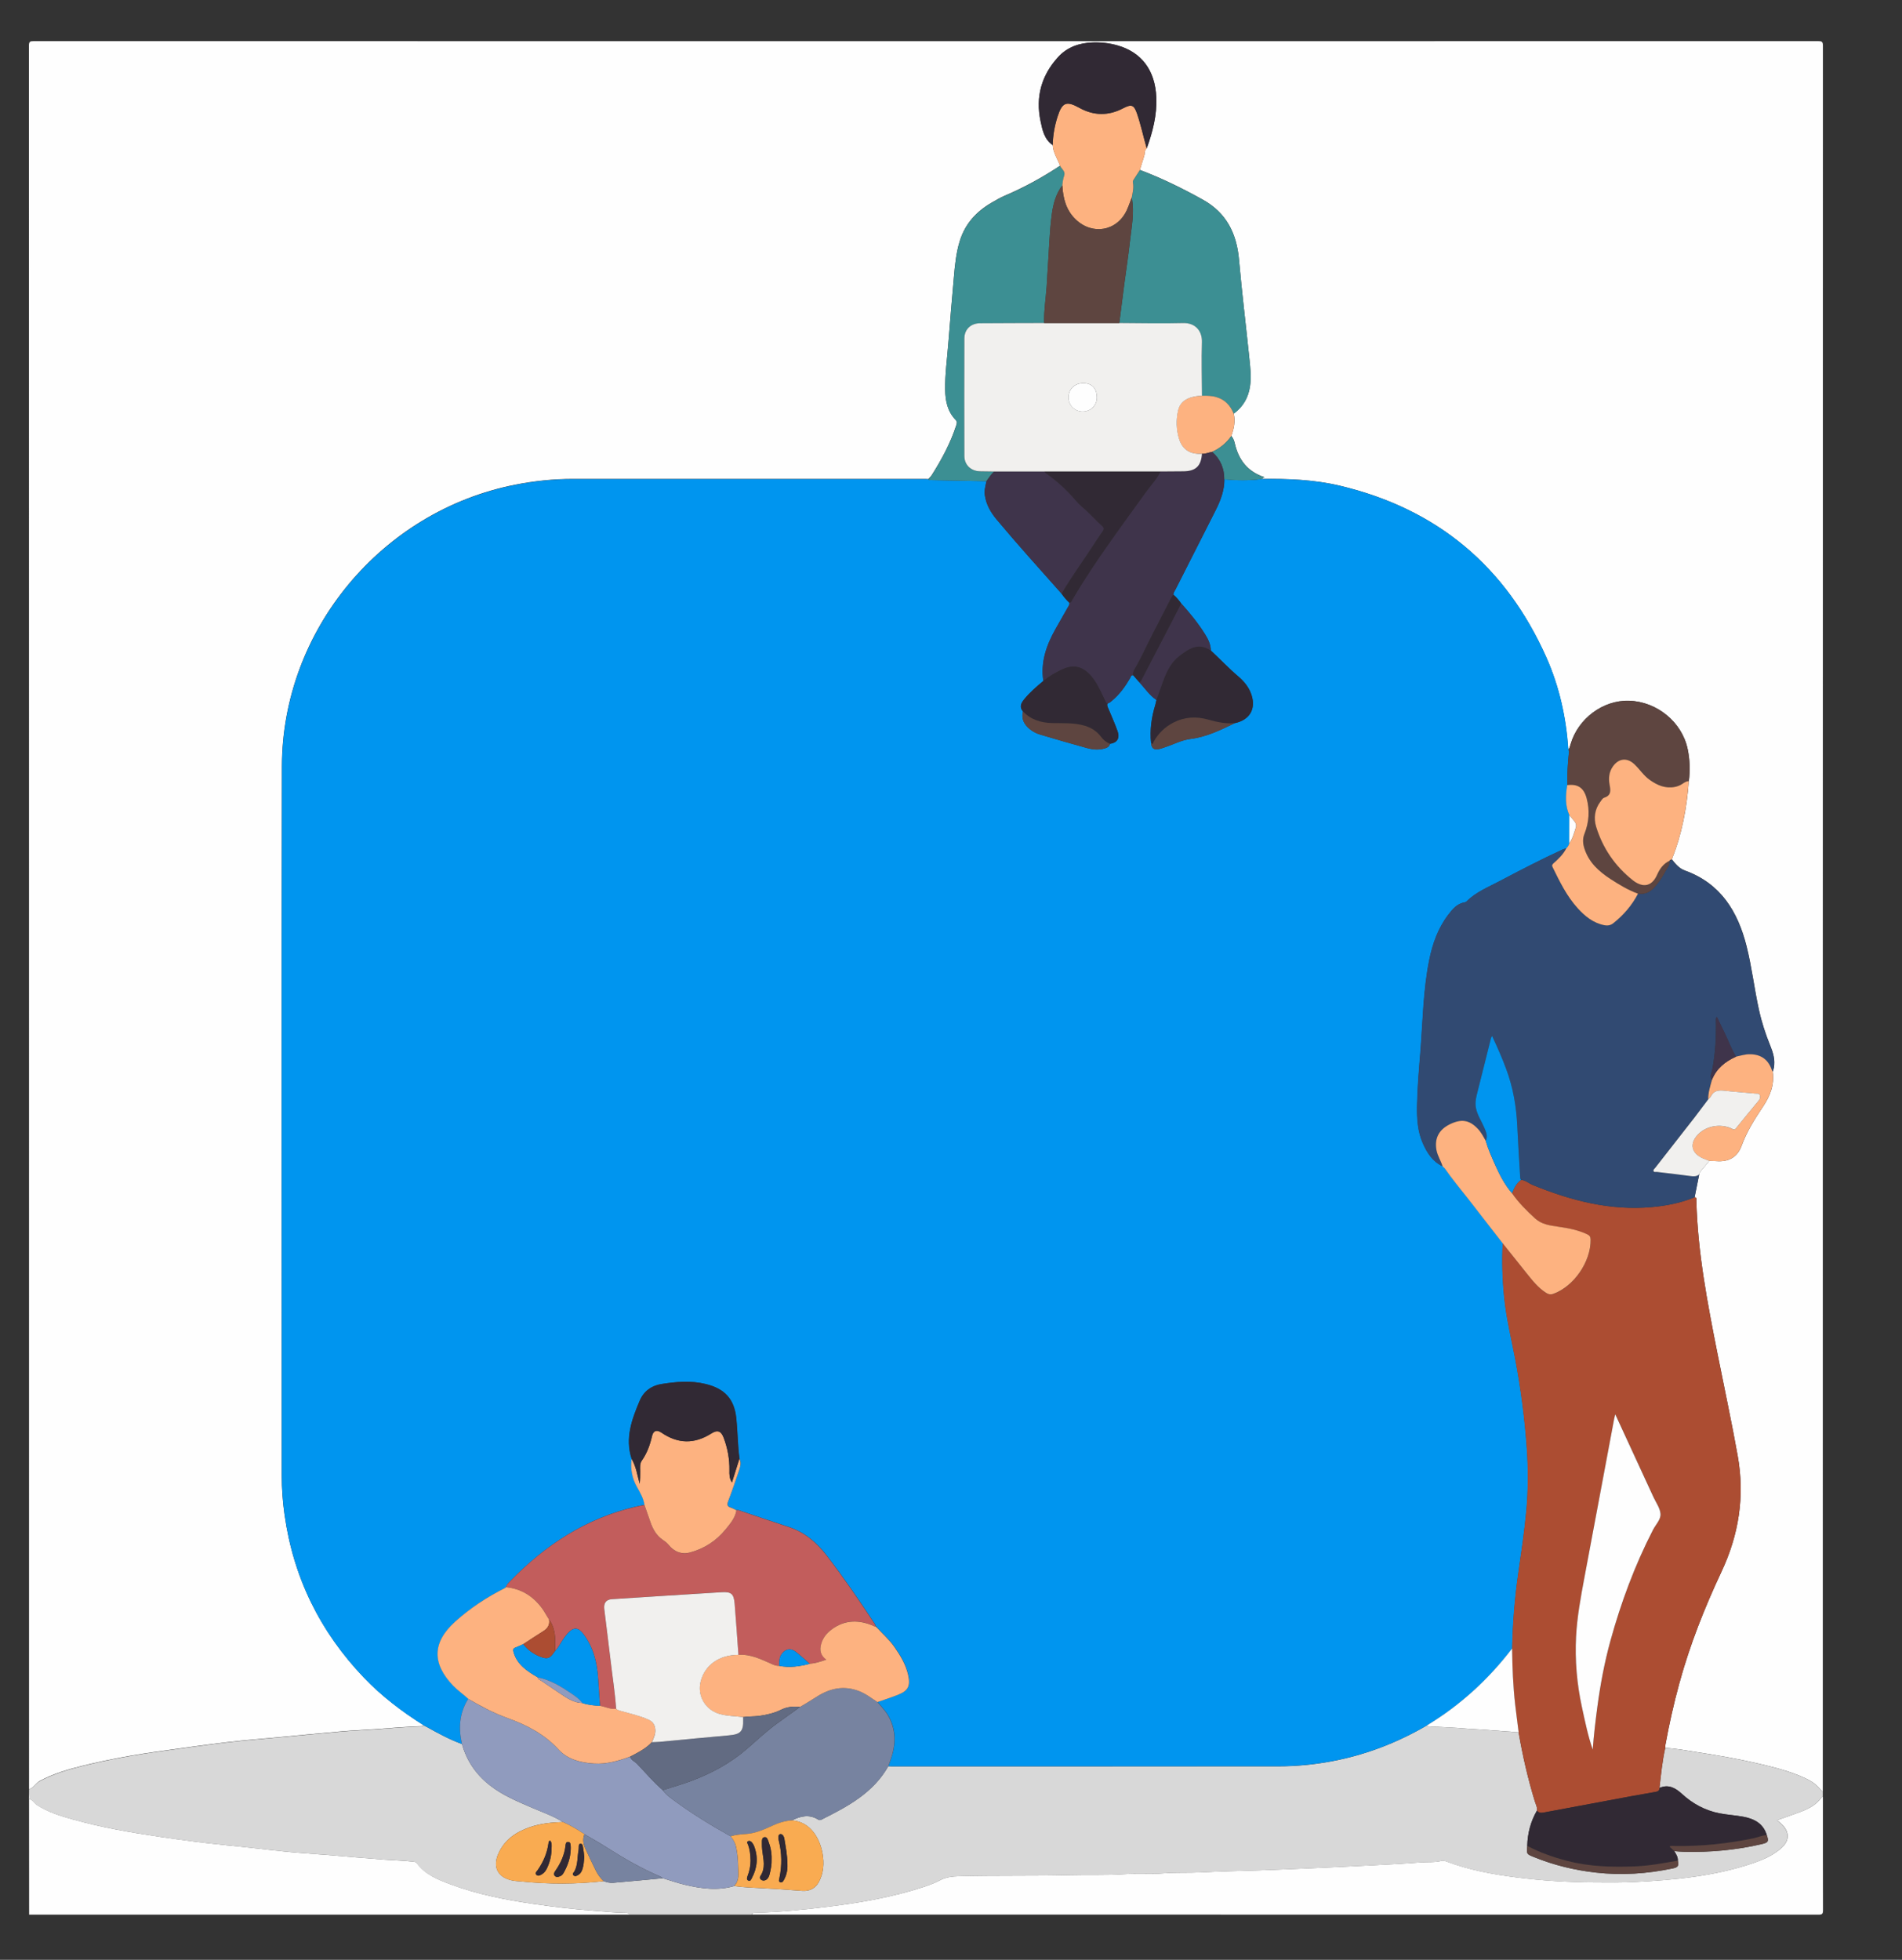 <?xml version="1.0" encoding="utf-8"?>
<!-- Generator: Adobe Illustrator 26.5.0, SVG Export Plug-In . SVG Version: 6.00 Build 0)  -->
<svg version="1.2" baseProfile="tiny" id="comment_x5F_box_xA0_Image_00000093161004687933964220000014489395267606541729_"
	 xmlns="http://www.w3.org/2000/svg" xmlns:xlink="http://www.w3.org/1999/xlink" x="0px" y="0px" viewBox="0 0 465.64 479.75"
	 overflow="visible" xml:space="preserve">
<rect x="0" y="0" width="465.64" height="479.75" fill="#333333" stroke="none"/>
<g>
	<path fill="#FEFEFE" d="M7.11,437.98c0-142.26,0-284.52-0.03-426.77c0-1.02,0.26-1.14,1.19-1.14c145.61,0.02,291.22,0.02,436.82,0
		c0.93,0,1.19,0.13,1.19,1.14c-0.03,142.42-0.03,284.84-0.03,427.25c-0.28,0.01-0.4-0.18-0.56-0.38c-1.01-1.28-2.31-2.13-3.79-2.81
		c-3.61-1.66-7.42-2.62-11.25-3.52c-5.06-1.18-10.18-2.07-15.32-2.86c-2.54-0.39-5.08-0.88-7.66-1c0.01-0.24-0.01-0.48,0.04-0.71
		c0.93-5.1,2.06-10.16,3.43-15.16c2.58-9.41,6.16-18.45,10.3-27.27c4.25-9.05,5.75-18.42,3.99-28.32
		c-1.5-8.41-3.31-16.75-4.97-25.12c-2.45-12.38-4.85-24.76-5.16-37.43c-0.01-0.32,0.15-0.77-0.43-0.8c0.38-1.87,0.76-3.75,1.14-5.62
		c0.03-0.42,0.28-0.71,0.55-1.02c0.66-0.74,1.27-1.52,1.9-2.28c0.72,0.03,1.43,0.06,2.15,0.1c2.81,0.12,4.81-1.17,5.75-3.76
		c1.28-3.48,3.2-6.56,5.25-9.6c1.73-2.57,2.83-5.34,2.39-8.53c0.1-0.34,0.23-0.68,0.29-1.03c0.34-1.89-0.18-3.64-0.88-5.35
		c-1.16-2.84-2.11-5.75-2.77-8.76c-1.15-5.18-1.74-10.46-3.04-15.61c-2.15-8.54-6.35-15.37-15.09-18.53
		c-1.42-0.51-2.32-1.62-3.22-2.75c2.48-6.15,3.67-12.58,4.16-19.16c0.33-2.63,0.25-5.25-0.3-7.85c-1.39-6.57-7.47-11.58-14.32-11.8
		c-6.39-0.21-12.55,4.39-14.35,10.7c-0.13,0.45-0.21,0.91-0.54,1.27c-0.53-7.83-2.2-15.43-5.39-22.6
		c-9.92-22.27-26.73-36.34-50.5-42c-6.34-1.51-12.8-1.75-19.29-1.66c0.22-0.12,0.44-0.24,0.79-0.43c-4.17-1.38-6.38-4.32-7.28-8.39
		c-0.14-0.61-0.41-1.21-0.82-1.71c0.62-1.78,1.04-3.57,0.58-5.46c2.28-1.66,3.57-3.89,3.99-6.69c0.35-2.33,0.07-4.63-0.17-6.92
		c-0.82-8.02-1.81-16.02-2.52-24.05c-0.56-6.41-3.06-11.49-8.83-14.7c-4.99-2.78-10.1-5.29-15.45-7.3c0.35-1.15,0.7-2.31,1.07-3.46
		c0.2-0.61,0.01-1.35,0.62-1.82c1.45-4.03,2.53-8.16,2.35-12.47c-0.28-6.64-3.61-11.05-9.47-12.73c-2.01-0.58-4.07-0.81-6.15-0.73
		c-3.27,0.13-6.19,1.11-8.45,3.6c-4.07,4.48-5.51,9.71-4.28,15.61c0.46,2.19,0.91,4.49,2.98,5.91c0.09,1.87,1.19,3.38,1.79,5.06
		c-4.26,2.83-8.72,5.28-13.43,7.29c-1.13,0.48-2.21,1.11-3.28,1.73c-3.77,2.17-6.54,5.19-7.84,9.42c-0.9,2.92-1.19,5.93-1.45,8.95
		c-0.46,5.33-0.94,10.65-1.34,15.98c-0.29,3.82-0.84,7.62-0.78,11.46c0.04,2.73,0.56,5.33,2.56,7.38c0.46,0.48,0.28,0.93,0.12,1.43
		c-1.41,4.31-3.54,8.27-5.96,12.09c-0.23,0.36-0.57,0.66-0.87,0.98c-0.24-0.01-0.48-0.03-0.72-0.03c-28.81,0-57.63,0-86.44,0
		c-4.69,0-9.32,0.5-13.92,1.4c-32.73,6.44-57.08,35.6-57.15,68.95c-0.12,57.87-0.04,115.74-0.04,173.61c0,3.2,0.23,6.38,0.68,9.55
		c2.16,15.4,8.7,28.67,19.43,39.9c4.36,4.56,9.34,8.34,14.67,11.69c-0.14,0.07-0.27,0.21-0.41,0.21c-3.86,0.13-7.7,0.46-11.54,0.74
		c-2.66,0.2-5.32,0.29-7.97,0.52c-5.02,0.43-10.04,0.93-15.06,1.4c-4.35,0.41-8.7,0.74-13.04,1.25c-5.28,0.62-10.54,1.39-15.8,2.11
		c-6.65,0.9-13.25,2.08-19.77,3.69c-3.59,0.89-7.13,1.93-10.43,3.7C8.74,436.55,8.24,437.67,7.11,437.98z"/>
	<path fill="#D8D8D8" d="M7.11,437.98c1.13-0.31,1.64-1.43,2.64-1.97c3.3-1.77,6.84-2.81,10.43-3.7c6.52-1.61,13.12-2.79,19.77-3.69
		c5.27-0.72,10.52-1.49,15.8-2.11c4.34-0.51,8.69-0.84,13.04-1.25c5.02-0.47,10.03-0.97,15.06-1.4c2.65-0.23,5.32-0.32,7.97-0.52
		c3.85-0.29,7.69-0.61,11.54-0.74c0.14,0,0.27-0.14,0.41-0.21c0.25,0.12,0.5,0.24,0.74,0.37c2.78,1.56,5.58,3.08,8.59,4.17
		c1.15,4.09,3.4,7.4,6.74,10.04c3.14,2.49,6.79,3.99,10.41,5.55c2.56,1.1,5.2,2.02,7.58,3.5c-2.8,0.09-5.58,0.36-8.23,1.3
		c-3.31,1.17-6.07,3.04-7.56,6.37c-1.52,3.38-0.15,5.95,3.45,6.65c0.71,0.14,1.42,0.16,2.14,0.23c6.73,0.69,13.46,0.69,20.19-0.08
		c0.75,0.31,1.55,0.46,2.33,0.4c4.04-0.34,8.08-0.73,12.12-1.11c1.79,0.54,3.56,1.16,5.37,1.59c4.01,0.95,8.04,1.52,12.11,0.32
		c2.41,0.33,4.83,0.43,7.26,0.55c3.14,0.15,6.27,0.39,9.41,0.63c1.8,0.13,3.28-0.64,4.11-2.28c1.11-2.18,1.26-4.5,0.84-6.86
		c-0.67-3.78-3-7.8-7.5-8.11c2.12-1.07,4.27-1.56,6.45-0.19c0.35,0.22,0.6,0.09,0.88-0.05c6.35-3.18,12.58-6.49,16.26-13.01
		c0.28,0.01,0.56,0.03,0.84,0.03c31.56,0,63.11,0.01,94.67-0.01c4.39,0,8.76-0.42,13.09-1.24c8.28-1.56,16.01-4.54,23.27-8.78
		c0.16,0.22,0.39,0.24,0.63,0.26c3.01,0.16,6.02,0.25,9.02,0.53c1.35,0.12,2.69,0.15,4.04,0.25c2.92,0.22,5.84,0.44,8.76,0.66
		c0.98,5.7,2.26,11.32,3.96,16.85c0.23,0.75,0.65,1.47,0.53,2.3c-1.55,2.68-2.3,5.57-2.37,8.65c-0.19,1.99-0.19,1.99,1.6,2.72
		c4.89,1.99,9.95,3.22,15.2,3.81c6.33,0.71,12.56,0.29,18.77-1.01c1.34-0.28,1.54-0.57,1.3-1.91c0.05-0.9-0.45-1.6-0.87-2.33
		c0.79,0.06,1.59,0.14,2.38,0.16c6.42,0.15,12.77-0.42,19.03-1.89c1.58-0.37,1.75-0.64,1.23-2.18c-0.85-2.87-3.09-4.01-5.76-4.51
		c-1.92-0.36-3.88-0.46-5.79-0.83c-3.52-0.68-6.58-2.33-9.22-4.76c-1.58-1.45-3.29-2.43-5.51-1.46c0.38-3.27,0.69-6.55,1.41-9.78
		c2.58,0.12,5.12,0.61,7.66,1c5.13,0.79,10.26,1.67,15.32,2.86c3.83,0.9,7.65,1.87,11.25,3.52c1.48,0.68,2.78,1.53,3.79,2.81
		c0.15,0.2,0.28,0.39,0.56,0.38c0,0.48,0,0.96,0,1.44c-0.11,0.03-0.28,0.02-0.33,0.1c-1.34,1.89-3.31,2.83-5.38,3.61
		c-1.79,0.68-3.61,1.29-5.53,1.97c0.32,0.26,0.5,0.41,0.68,0.55c2.28,1.88,2.66,4.18,0.47,6.18c-2.1,1.92-4.62,2.98-7.23,3.85
		c-9.28,3.13-18.94,4.04-28.64,4.54c-3.28,0.17-6.6,0.14-9.9,0.11c-6.38-0.05-12.72-0.41-19.05-1.22
		c-5.93-0.76-11.78-1.83-17.4-3.96c-0.35-0.13-0.71-0.2-1.05-0.11c-1.68,0.44-3.41,0.25-5.11,0.38c-4.16,0.32-8.34,0.53-12.51,0.75
		c-5.05,0.26-10.1,0.5-15.15,0.72c-3.94,0.17-7.88,0.35-11.82,0.48c-4.82,0.16-9.64,0.25-14.46,0.5c-2.91,0.15-5.81-0.02-8.73,0.21
		c-3.37,0.27-6.77,0.02-10.17,0.24c-4.46,0.29-8.93,0.1-13.4,0.22c-8.94,0.23-17.89,0.03-26.83,0.27c-1.71,0.05-3.28,0.24-4.81,1.08
		c-1.21,0.67-2.55,1.13-3.88,1.56c-7.51,2.47-15.26,3.81-23.07,4.79c-5.99,0.75-12.01,1.36-18.06,1.49
		c-0.35,0.01-0.76-0.06-0.81,0.47c-10.07,0-20.15,0-30.22,0c-0.05-0.53-0.46-0.47-0.81-0.47c-2.43-0.01-4.84-0.29-7.26-0.46
		c-5.07-0.35-10.11-0.96-15.15-1.69c-6.9-1-13.72-2.34-20.28-4.76c-3.14-1.16-6.29-2.38-8.4-5.24c-0.22-0.3-0.51-0.32-0.84-0.36
		c-2.33-0.29-4.68-0.33-7.02-0.49c-4.75-0.34-9.5-0.77-14.25-1.16c-3.17-0.26-6.34-0.44-9.51-0.76c-5.05-0.5-10.1-1.13-15.15-1.63
		c-5.3-0.52-10.57-1.22-15.83-2c-7.27-1.07-14.52-2.31-21.6-4.3c-3.03-0.85-6.04-1.79-8.74-3.51c-0.7-0.45-1.05-1.33-1.96-1.49
		C7.11,439.58,7.11,438.78,7.11,437.98z"/>
	<path fill="#FEFEFE" d="M184.11,468.68c0.05-0.53,0.46-0.46,0.81-0.47c6.05-0.13,12.06-0.74,18.06-1.49
		c7.81-0.98,15.57-2.32,23.07-4.79c1.32-0.44,2.66-0.9,3.88-1.56c1.53-0.84,3.1-1.04,4.81-1.08c8.94-0.24,17.89-0.04,26.83-0.27
		c4.47-0.12,8.95,0.07,13.4-0.22c3.39-0.22,6.79,0.03,10.17-0.24c2.91-0.23,5.82-0.06,8.73-0.21c4.82-0.25,9.64-0.35,14.46-0.5
		c3.94-0.13,7.88-0.31,11.82-0.48c5.05-0.22,10.1-0.45,15.15-0.72c4.17-0.22,8.35-0.42,12.51-0.75c1.7-0.13,3.43,0.06,5.11-0.38
		c0.34-0.09,0.7-0.02,1.05,0.11c5.61,2.13,11.46,3.2,17.4,3.96c6.33,0.81,12.67,1.17,19.05,1.22c3.3,0.03,6.61,0.06,9.9-0.11
		c9.69-0.5,19.35-1.41,28.64-4.54c2.6-0.88,5.13-1.93,7.23-3.85c2.19-2,1.81-4.31-0.47-6.18c-0.18-0.15-0.37-0.3-0.68-0.55
		c1.92-0.68,3.74-1.3,5.53-1.97c2.07-0.78,4.05-1.72,5.38-3.61c0.05-0.07,0.22-0.07,0.33-0.1c0,9.23-0.01,18.47,0.02,27.7
		c0,0.9-0.2,1.1-1.1,1.1C358.15,468.68,271.13,468.68,184.11,468.68z"/>
	<path fill="#FEFEFE" d="M7.11,440.38c0.91,0.16,1.26,1.04,1.96,1.49c2.7,1.73,5.71,2.66,8.74,3.51c7.09,1.99,14.33,3.23,21.6,4.3
		c5.26,0.77,10.53,1.48,15.83,2c5.06,0.49,10.1,1.12,15.15,1.63c3.16,0.31,6.34,0.5,9.51,0.76c4.75,0.38,9.5,0.82,14.25,1.16
		c2.34,0.17,4.69,0.21,7.02,0.49c0.33,0.04,0.62,0.07,0.84,0.36c2.1,2.85,5.26,4.08,8.4,5.24c6.56,2.42,13.38,3.76,20.28,4.76
		c5.03,0.73,10.07,1.34,15.15,1.69c2.42,0.17,4.83,0.45,7.26,0.46c0.35,0,0.76-0.06,0.81,0.47c-48.93,0-97.85,0-146.78,0
		C7.11,459.24,7.11,449.81,7.11,440.38z"/>
	<path fill="#0095EF" d="M113.1,426.93c-3.01-1.09-5.81-2.62-8.59-4.17c-0.24-0.13-0.49-0.25-0.74-0.37
		c-5.33-3.35-10.31-7.13-14.67-11.69c-10.73-11.22-17.27-24.49-19.43-39.9c-0.44-3.17-0.68-6.35-0.68-9.55
		c0-57.87-0.09-115.74,0.04-173.61c0.07-33.35,24.42-62.51,57.15-68.95c4.6-0.9,9.23-1.4,13.92-1.4c28.81,0,57.63,0,86.44,0
		c0.24,0,0.48,0.02,0.72,0.03c0.21,0.24,0.5,0.2,0.78,0.21c4.49,0.09,8.98,0.17,13.47,0.26c-0.23,1.13-0.57,2.22-0.41,3.41
		c0.32,2.3,1.44,4.23,2.88,5.96c5.17,6.19,10.58,12.16,15.93,18.19c0.56,0.78,1.17,1.53,1.89,2.18c0.13,0.44-0.14,0.76-0.34,1.1
		c-1.03,1.8-2.06,3.59-3.07,5.4c-2.21,3.93-3.65,8.05-2.95,12.66c-1.67,1.39-3.33,2.8-4.7,4.51c-0.75,0.93-1.21,1.87-0.3,2.95
		c-0.45,1.81,0.28,3.19,1.64,4.31c0.78,0.65,1.68,1.09,2.64,1.38c3.78,1.12,7.57,2.23,11.37,3.27c1.38,0.38,2.83,0.54,4.26,0.13
		c0.63-0.18,1.22-0.41,1.38-1.16c1.7-0.2,2.49-1.33,1.9-3.02c-0.65-1.87-1.48-3.67-2.23-5.5c-0.18-0.43-0.46-0.85-0.25-1.35
		c0.45-0.1,0.77-0.41,1.1-0.69c1.84-1.52,3.2-3.42,4.4-5.47c0.18-0.32,0.22-0.81,0.77-0.78c0.49,0.56,0.97,1.11,1.46,1.67
		c1.39,1.49,2.52,3.24,4.25,4.4c-0.1,0.42-0.16,0.85-0.29,1.26c-0.93,3.02-1.35,6.09-1.02,9.24c0.07,1.25,0.64,1.77,1.8,1.55
		c0.54-0.1,1.07-0.3,1.6-0.48c2.08-0.68,4.07-1.76,6.24-2.03c3.93-0.48,7.37-2.2,10.85-3.87c3.63-0.78,5.21-3.43,4.08-6.93
		c-0.6-1.84-1.8-3.29-3.25-4.52c-2.34-1.99-4.45-4.24-6.7-6.33c-0.03-1.49-0.66-2.78-1.42-3.99c-1.69-2.7-3.69-5.16-5.83-7.52
		c-0.56-0.78-1.16-1.53-1.91-2.15c-0.01-0.51,0.31-0.9,0.53-1.31c3.27-6.47,6.57-12.93,9.84-19.41c1.19-2.36,2.11-4.82,2.11-7.52
		c3.01,0.28,6.03,0.33,9.04-0.06c6.48-0.09,12.95,0.15,19.29,1.66c23.76,5.66,40.58,19.73,50.5,42c3.19,7.17,4.86,14.76,5.39,22.6
		c0.05,0.15,0.17,0.3,0.15,0.43c-0.29,2.73-0.46,5.48-0.42,8.23c-0.39,2.49-0.54,4.96,0.51,7.35c0,2.31-0.01,4.61-0.01,6.92
		c-0.14,0.45-0.38,0.84-0.71,1.18c-0.34,0.12-0.69,0.2-1.01,0.35c-5.22,2.4-10.33,5.05-15.4,7.73c-2.77,1.47-5.75,2.64-8.02,4.93
		c-0.11,0.11-0.27,0.19-0.42,0.22c-1.87,0.29-2.97,1.61-4.02,2.98c-2.56,3.34-3.92,7.2-4.73,11.26c-1.47,7.37-1.56,14.89-2.14,22.35
		c-0.35,4.41-0.75,8.82-0.82,13.25c-0.05,3.13,0.13,6.23,1.41,9.13c1.04,2.37,2.4,4.52,4.88,5.67c0.17,0.16,0.37,0.3,0.5,0.49
		c1.84,2.66,3.93,5.12,5.9,7.67c2.76,3.55,5.52,7.1,8.28,10.66c-0.22,4.4-0.09,8.78,0.35,13.16c0.51,5.14,1.75,10.14,2.71,15.19
		c1.37,7.18,2.31,14.42,2.83,21.71c0.37,5.14,0.36,10.29-0.11,15.44c-0.48,5.17-1.26,10.3-1.99,15.43
		c-0.87,6.06-1.35,12.14-1.47,18.26c-5.78,7.57-12.69,13.89-20.85,18.82c-7.26,4.24-15,7.22-23.27,8.78
		c-4.33,0.82-8.7,1.23-13.09,1.24c-31.56,0.03-63.11,0.01-94.67,0.01c-0.28,0-0.56-0.02-0.84-0.03c0.19-0.52,0.37-1.04,0.55-1.56
		c1.29-3.67,1.43-7.29-0.57-10.79c-0.71-1.25-1.73-2.26-2.63-3.36c1.65-0.58,3.32-1.11,4.95-1.75c2.61-1.02,3.18-2.16,2.56-4.91
		c-0.57-2.54-1.89-4.71-3.35-6.81c-1.23-1.78-2.87-3.2-4.32-4.78c-0.07-0.14-0.11-0.3-0.32-0.27l0.03-0.01
		c-0.09-0.22-0.14-0.45-0.27-0.64c-3.72-5.67-7.56-11.26-11.7-16.65c-2.5-3.25-5.45-5.78-9.41-7.06c-3.94-1.27-7.86-2.63-11.79-3.95
		c-0.3-0.1-0.59-0.26-0.92-0.12c-0.46-0.23-0.91-0.51-1.4-0.67c-0.86-0.29-0.95-0.71-0.63-1.56c0.97-2.52,1.83-5.08,2.7-7.64
		c0.3-0.9,0.51-1.84,0.06-2.78c-0.45-3.28-0.44-6.6-0.78-9.89c-0.5-4.7-2.85-7.21-7.44-8.34c-3.62-0.89-7.2-0.58-10.8-0.02
		c-2.55,0.39-4.42,1.8-5.39,4.08c-1.93,4.53-3.64,9.16-1.99,14.22c-0.29,2.45,0.09,4.75,1.33,6.91c0.79,1.38,1.59,2.76,1.82,4.38
		c-0.7,0.14-1.41,0.26-2.1,0.42c-12.19,2.84-22.18,9.39-30.79,18.25c-0.41,0.42-0.87,0.83-1.01,1.45h0.03
		c-0.16-0.01-0.22,0.09-0.25,0.22c-4.45,2.23-8.57,4.95-12.26,8.28c-5.55,5.02-5.65,10.21-0.46,15.63c1.14,1.19,2.49,2.11,3.69,3.21
		C112.46,419.33,112.2,423.05,113.1,426.93z"/>
	<path fill="#AC4D32" d="M370.19,403.54c0.12-6.11,0.6-12.2,1.47-18.26c0.74-5.13,1.52-10.26,1.99-15.43
		c0.47-5.15,0.48-10.3,0.11-15.44c-0.53-7.29-1.46-14.54-2.83-21.71c-0.97-5.05-2.2-10.05-2.71-15.19
		c-0.44-4.38-0.57-8.76-0.35-13.16c1.99,2.49,3.97,4.98,5.97,7.47c1.4,1.74,2.78,3.5,4.72,4.71c0.56,0.35,1.06,0.45,1.69,0.23
		c5.08-1.81,9.27-7.92,9.17-13.32c-0.01-0.67-0.26-1-0.83-1.27c-2.23-1.05-4.61-1.5-7.02-1.85c-2.06-0.29-4.14-0.55-5.76-2.05
		c-2.05-1.9-4.05-3.85-5.64-6.17c0.49-1.26,1.06-2.46,2.21-3.28c1.12,0.11,1.95,0.89,2.94,1.3c9.29,3.78,18.83,6.28,28.99,5.38
		c3.62-0.32,7.17-1.02,10.56-2.4c0.58,0.03,0.42,0.48,0.43,0.8c0.31,12.67,2.71,25.05,5.16,37.43c1.66,8.37,3.47,16.71,4.97,25.12
		c1.76,9.9,0.26,19.27-3.99,28.32c-4.14,8.81-7.72,17.85-10.3,27.27c-1.37,5-2.51,10.06-3.43,15.16c-0.04,0.23-0.02,0.48-0.04,0.71
		c-0.72,3.22-1.03,6.51-1.41,9.78c0.04,0.85-0.62,0.91-1.2,1.01c-1.95,0.36-3.91,0.68-5.86,1.04c-7.11,1.32-14.22,2.65-21.33,3.98
		c-0.63,0.12-1.19,0.08-1.6-0.49c0.12-0.84-0.3-1.55-0.53-2.3c-1.7-5.53-2.97-11.16-3.96-16.85c-0.29-2.26-0.59-4.51-0.85-6.77
		C370.41,412.72,370.25,408.13,370.19,403.54z M389.93,428.3c0.24-3.58,0.68-7.1,1.16-10.63c0.74-5.39,1.73-10.75,3.17-15.99
		c2.59-9.4,5.97-18.52,10.44-27.21c0.66-1.29,1.94-2.51,1.83-3.9c-0.11-1.41-1.11-2.75-1.73-4.11c-3.1-6.73-6.21-13.46-9.35-20.27
		c-0.1,0.4-0.2,0.74-0.26,1.09c-2.44,13.02-4.89,26.03-7.32,39.05c-0.88,4.72-1.76,9.46-2.01,14.25c-0.3,5.8,0.19,11.56,1.42,17.25
		C388.03,421.36,388.76,424.89,389.93,428.3z"/>
	<path fill="#314A72" d="M414.87,293.09c-3.39,1.38-6.94,2.08-10.56,2.4c-10.16,0.9-19.69-1.61-28.99-5.38
		c-0.99-0.4-1.82-1.18-2.94-1.3c-0.25-0.26-0.21-0.59-0.23-0.9c-0.24-4.09-0.51-8.19-0.7-12.29c-0.22-4.77-1.02-9.41-2.69-13.89
		c-1.02-2.73-2.19-5.39-3.48-8.16c-0.14,0.31-0.23,0.44-0.27,0.59c-1.16,4.59-2.31,9.18-3.46,13.78c-0.27,1.08-0.44,2.17-0.21,3.3
		c0.35,1.71,1.33,3.15,2,4.72c0.45,1.05,0.97,2.12,0.4,3.3c-0.58-1.04-1.12-2.09-1.96-2.97c-2.08-2.18-4.09-2.48-7.02-0.98
		c-2.57,1.32-3.59,3.46-3.08,6.22c0.26,1.43,1.09,2.63,1.5,3.99c-2.48-1.15-3.84-3.3-4.88-5.67c-1.28-2.9-1.46-6-1.41-9.13
		c0.08-4.43,0.47-8.84,0.82-13.25c0.59-7.46,0.67-14.98,2.14-22.35c0.81-4.07,2.17-7.92,4.73-11.26c1.05-1.37,2.15-2.7,4.02-2.98
		c0.15-0.02,0.31-0.11,0.42-0.22c2.28-2.29,5.25-3.47,8.02-4.93c5.08-2.69,10.18-5.33,15.4-7.73c0.32-0.15,0.68-0.23,1.01-0.35
		c-0.75,1.45-1.88,2.57-3.08,3.62c-0.34,0.3-0.53,0.51-0.3,0.99c1.74,3.55,3.46,7.11,6.15,10.07c1.8,1.97,3.8,3.62,6.54,4.16
		c0.87,0.17,1.56,0.01,2.22-0.52c2.49-1.99,4.54-4.36,6.01-7.2c1.79,0.27,3.14-0.47,4.26-1.81c0.97-1.16,1.8-2.41,2.5-3.74
		c0.41-0.78,1.13-1.46,0.91-2.48l0.07,0.04c0.25,0.04,0.3-0.12,0.32-0.31c0.06-0.05,0.12-0.08,0.2-0.09
		c0.89,1.13,1.79,2.24,3.22,2.75c8.74,3.16,12.94,9.99,15.09,18.53c1.3,5.15,1.89,10.43,3.04,15.61c0.67,3.01,1.61,5.91,2.77,8.76
		c0.7,1.71,1.23,3.47,0.88,5.35c-0.06,0.35-0.19,0.68-0.29,1.03c-0.08-0.18-0.17-0.35-0.24-0.53c-0.91-2.53-2.65-3.75-5.32-3.78
		c-1.18-0.02-2.27,0.37-3.4,0.58c-1.14-1.82-1.83-3.86-2.78-5.78c-0.66-1.32-1.28-2.65-1.92-3.98c-0.22,0.31-0.22,0.55-0.22,0.78
		c0.09,4.1-0.13,8.18-0.91,12.22c-0.15,0.76-0.67,1.59-0.08,2.41c-0.43,1.59-0.95,3.16-0.93,4.83c-1.11,1.46-2.2,2.93-3.32,4.37
		c-3.21,4.11-6.42,8.22-9.63,12.33c-0.19,0.24-0.54,0.47-0.45,0.79c0.11,0.39,0.55,0.21,0.83,0.24c2.72,0.34,5.46,0.62,8.17,1
		c0.82,0.12,1.55,0.15,2.21-0.41C415.62,289.35,415.24,291.22,414.87,293.09z"/>
	<path fill="#3C8F93" d="M279.06,41.63c5.35,2.01,10.46,4.52,15.45,7.3c5.77,3.21,8.27,8.29,8.83,14.7
		c0.7,8.03,1.69,16.03,2.52,24.05c0.24,2.3,0.51,4.59,0.17,6.92c-0.42,2.8-1.71,5.02-3.99,6.69c-0.79-2-2.13-3.43-4.23-4.07
		c-1.16-0.35-2.36-0.35-3.56-0.33c-0.02-4.39-0.14-8.79-0.01-13.18c0.07-2.51-1.45-4.7-4.64-4.62c-5.19,0.14-10.38,0.01-15.58-0.01
		c0.41-3.18,0.81-6.37,1.23-9.55c0.45-3.42,0.98-6.83,1.36-10.25c0.4-3.62,1.17-7.23,0.46-10.89c0.23-1.21,0.55-2.42,0.28-3.66
		c-0.06-0.3,0.06-0.54,0.22-0.78C278.07,43.17,278.56,42.4,279.06,41.63z"/>
	<path fill="#3C8F93" d="M241.5,117.79c-4.49-0.09-8.98-0.17-13.47-0.26c-0.28-0.01-0.56,0.03-0.78-0.21
		c0.29-0.33,0.63-0.62,0.87-0.98c2.41-3.82,4.55-7.77,5.96-12.09c0.16-0.5,0.34-0.96-0.12-1.43c-2-2.06-2.52-4.66-2.56-7.38
		c-0.06-3.84,0.49-7.64,0.78-11.46c0.4-5.33,0.89-10.65,1.34-15.98c0.26-3.02,0.55-6.03,1.45-8.95c1.3-4.24,4.07-7.25,7.84-9.42
		c1.07-0.62,2.14-1.25,3.28-1.73c4.71-2.01,9.17-4.47,13.43-7.29c0.38,0.78,1.35,1.38,1.03,2.36c-0.27,0.8-0.39,1.59-0.47,2.4
		c-1.56,2.06-2.21,4.47-2.56,6.97c-0.61,4.42-0.68,8.87-1.01,13.31c-0.11,1.51-0.16,3.02-0.27,4.52c-0.21,2.97-0.7,5.92-0.62,8.91
		c-5.23,0.02-10.46,0.02-15.69,0.06c-2.24,0.02-3.83,1.51-3.84,3.72c-0.03,9.59-0.03,19.17,0,28.76c0.01,2.21,1.61,3.71,3.82,3.76
		c1.16,0.03,2.31,0.03,3.47,0.05C242.63,116.12,242.09,116.97,241.5,117.79z"/>
	<path fill="#5E4540" d="M408.69,210.73c0.22,1.02-0.5,1.69-0.91,2.48c-0.7,1.33-1.54,2.58-2.5,3.74c-1.12,1.35-2.47,2.08-4.26,1.81
		c-2.42-0.88-4.61-2.19-6.74-3.59c-2.86-1.86-5.32-4.09-6.39-7.5c-0.38-1.2-0.47-2.32,0.03-3.59c1.11-2.81,1.32-5.74,0.52-8.69
		c-0.7-2.57-2.17-3.55-4.75-3.21c-0.04-2.75,0.13-5.49,0.42-8.23c0.01-0.14-0.1-0.29-0.15-0.43c0.32-0.36,0.41-0.83,0.54-1.27
		c1.8-6.31,7.96-10.9,14.35-10.7c6.85,0.22,12.93,5.23,14.32,11.8c0.55,2.6,0.63,5.22,0.3,7.85c-0.59,0.02-1.06,0.32-1.52,0.64
		c-0.56,0.39-1.17,0.65-1.86,0.78c-2.34,0.46-4.3-0.39-6.15-1.7c-1.49-1.05-2.46-2.61-3.77-3.84c-1.8-1.71-3.88-1.48-5.3,0.56
		c-0.93,1.34-1.07,2.86-0.8,4.37c0.26,1.44,0.48,2.67-1.32,3.26c-0.39,0.13-0.69,0.65-0.97,1.03c-1.35,1.85-1.62,3.98-0.99,6.06
		c1.62,5.29,4.66,9.7,9,13.13c1.91,1.51,4.44,2.07,5.97-1.44C406.34,212.65,407.24,211.43,408.69,210.73z"/>
	<path fill="#FDB280" d="M260.07,45.35c0.08-0.82,0.2-1.61,0.47-2.4c0.33-0.98-0.65-1.58-1.03-2.36c-0.61-1.68-1.7-3.19-1.79-5.06
		c0.06-2.41,0.47-4.76,1.21-7.05c1.11-3.43,2.16-3.84,5.3-2.1c3.55,1.97,7.14,2,10.74,0.12c2.06-1.08,2.66-0.84,3.41,1.34
		c0.95,2.79,1.56,5.68,2.37,8.5c-0.61,0.47-0.42,1.21-0.62,1.82c-0.37,1.15-0.71,2.31-1.07,3.46c-0.5,0.77-0.99,1.54-1.49,2.3
		c-0.16,0.24-0.28,0.48-0.22,0.78c0.26,1.25-0.06,2.45-0.28,3.67c-0.39,1-0.72,2.02-1.17,3c-2.36,5.2-8.44,6.31-12.56,2.33
		C260.95,51.41,260.24,48.49,260.07,45.35z"/>
	<path fill="#FDB280" d="M408.69,210.73c-1.45,0.7-2.34,1.92-2.96,3.33c-1.53,3.51-4.05,2.95-5.97,1.44
		c-4.34-3.43-7.38-7.84-9-13.13c-0.63-2.07-0.36-4.21,0.99-6.06c0.28-0.38,0.58-0.9,0.97-1.03c1.8-0.58,1.59-1.81,1.32-3.26
		c-0.27-1.51-0.13-3.03,0.8-4.37c1.42-2.04,3.5-2.27,5.3-0.56c1.3,1.23,2.27,2.79,3.77,3.84c1.85,1.31,3.81,2.16,6.15,1.7
		c0.68-0.14,1.29-0.39,1.86-0.78c0.46-0.32,0.94-0.62,1.52-0.64c-0.5,6.58-1.68,13.01-4.16,19.16c-0.08,0-0.15,0.03-0.2,0.09
		c-0.2,0.01-0.31,0.11-0.32,0.31L408.69,210.73z"/>
	<path fill="#312934" d="M280.74,36.35c-0.81-2.83-1.42-5.71-2.37-8.5c-0.74-2.18-1.34-2.42-3.41-1.34
		c-3.59,1.89-7.18,1.86-10.74-0.12c-3.14-1.74-4.19-1.34-5.3,2.1c-0.74,2.29-1.16,4.64-1.21,7.05c-2.07-1.42-2.53-3.72-2.98-5.91
		c-1.23-5.9,0.21-11.14,4.28-15.61c2.26-2.49,5.19-3.47,8.45-3.6c2.08-0.08,4.15,0.16,6.15,0.73c5.86,1.68,9.2,6.09,9.47,12.73
		C283.27,28.19,282.19,32.31,280.74,36.35z"/>
	<path fill="#FDB280" d="M418.19,269.14c-0.02-1.67,0.5-3.24,0.93-4.83c1.12-2.78,3.27-4.48,5.91-5.66c1.13-0.22,2.22-0.6,3.4-0.58
		c2.67,0.04,4.42,1.25,5.32,3.78c0.06,0.18,0.16,0.35,0.24,0.53c0.44,3.19-0.66,5.96-2.39,8.53c-2.05,3.04-3.98,6.12-5.25,9.6
		c-0.95,2.58-2.94,3.87-5.75,3.76c-0.72-0.03-1.43-0.06-2.15-0.09c-0.51-0.2-1.04-0.38-1.54-0.6c-2.94-1.3-3.39-3.7-1.13-5.95
		c2.01-1.99,5.32-2.58,7.98-1.43c0.4,0.17,0.76,0.58,1.24-0.01c1.82-2.27,3.67-4.5,5.53-6.74c0.34-0.41,0.47-0.86,0.3-1.33
		c-0.19-0.55-0.72-0.38-1.14-0.42c-2.49-0.23-4.99-0.41-7.48-0.69c-1.39-0.16-2.6-0.1-3.34,1.33
		C418.72,268.64,418.43,268.88,418.19,269.14z"/>
	<path fill="#F1F0EE" d="M418.19,269.14c0.23-0.27,0.53-0.5,0.69-0.81c0.73-1.43,1.95-1.49,3.34-1.33c2.49,0.28,4.98,0.46,7.48,0.69
		c0.42,0.04,0.95-0.12,1.14,0.42c0.16,0.47,0.04,0.92-0.3,1.33c-1.86,2.24-3.71,4.47-5.53,6.74c-0.47,0.59-0.84,0.18-1.24,0.01
		c-2.66-1.15-5.98-0.56-7.98,1.43c-2.26,2.25-1.81,4.65,1.13,5.95c0.5,0.22,1.03,0.4,1.54,0.6c-0.63,0.76-1.24,1.54-1.9,2.28
		c-0.27,0.31-0.52,0.59-0.55,1.02c-0.66,0.56-1.38,0.53-2.21,0.41c-2.72-0.38-5.45-0.67-8.17-1c-0.29-0.04-0.72,0.15-0.83-0.24
		c-0.09-0.32,0.26-0.55,0.45-0.79c3.21-4.11,6.43-8.22,9.63-12.33C415.99,272.07,417.09,270.6,418.19,269.14z"/>
	<path fill="#FDB280" d="M294.24,96.88c1.2-0.02,2.39-0.02,3.56,0.33c2.11,0.63,3.44,2.06,4.23,4.07c0.46,1.89,0.04,3.69-0.58,5.46
		c-1.21,1.71-2.78,3.01-4.69,3.87c-0.84,0.14-1.64,0.54-2.53,0.47c-2.77,0.19-4.76-0.94-5.6-3.62c-0.71-2.29-0.78-4.69-0.23-7.04
		c0.36-1.55,1.41-2.53,2.91-3.05C292.27,97.05,293.25,96.91,294.24,96.88z"/>
	<path fill="#3C8F93" d="M296.76,110.62c1.91-0.87,3.48-2.16,4.69-3.87c0.41,0.51,0.68,1.1,0.81,1.71c0.9,4.07,3.11,7.01,7.28,8.39
		c-0.34,0.19-0.57,0.31-0.79,0.43c-3.01,0.39-6.02,0.35-9.04,0.06C299.73,114.66,298.78,112.4,296.76,110.62z"/>
	<path fill="#909BBE" d="M113.1,426.93c-0.9-3.88-0.64-7.6,1.52-11.06c3.06,1.8,6.19,3.48,9.53,4.68c4.79,1.71,9.14,3.97,12.67,7.8
		c2.2,2.39,5.38,3.17,8.6,3.37c3.09,0.19,5.98-0.65,8.84-1.68c0.27,0.87,1.15,1.16,1.71,1.75c2.08,2.16,4,4.48,6.3,6.43
		c0.69,1.06,1.74,1.77,2.71,2.49c4.42,3.27,9.09,6.13,13.89,8.8c0.64,0.77,1.13,1.63,1.33,2.61c0.33,1.55,0.47,3.13,0.49,4.71
		c0.02,1.67,0.41,3.44-0.96,4.85c-4.07,1.2-8.11,0.63-12.11-0.32c-1.81-0.43-3.58-1.05-5.37-1.59c-0.19-0.13-0.37-0.3-0.58-0.39
		c-4.66-1.99-9.02-4.51-13.28-7.23c-1.73-1.11-3.54-2.1-5.31-3.15c-1.67-1.15-3.41-2.16-5.26-2.98c-2.38-1.48-5.03-2.39-7.58-3.5
		c-3.62-1.57-7.26-3.07-10.41-5.55C116.51,434.34,114.25,431.02,113.1,426.93z"/>
	<path fill="#7783A0" d="M178.88,449.52c-4.8-2.67-9.48-5.53-13.89-8.8c-0.97-0.72-2.02-1.43-2.71-2.49
		c2.37-0.79,4.79-1.45,7.14-2.34c4.92-1.86,9.46-4.32,13.46-7.79c2.43-2.11,4.77-4.33,7.38-6.22c1.86-1.35,3.73-2.68,5.6-4.02
		c1.32-0.81,2.66-1.58,3.96-2.42c3.29-2.14,6.73-2.93,10.52-1.46c1.66,0.64,3.02,1.74,4.49,2.68c0.9,1.1,1.92,2.1,2.63,3.36
		c1.99,3.5,1.86,7.12,0.57,10.79c-0.18,0.52-0.37,1.04-0.55,1.56c-3.68,6.51-9.91,9.83-16.26,13.01c-0.28,0.14-0.53,0.27-0.88,0.05
		c-2.18-1.38-4.33-0.88-6.45,0.19c-1.77,0.11-3.42,0.67-5.01,1.41c-1.99,0.92-4,1.78-6.22,1.93
		C181.37,449.03,180.1,449.12,178.88,449.52z"/>
	<path fill="#312934" d="M376.27,443.21c0.41,0.57,0.97,0.61,1.6,0.49c7.11-1.33,14.22-2.66,21.33-3.98
		c1.95-0.36,3.91-0.68,5.86-1.04c0.58-0.11,1.24-0.16,1.2-1.01c2.22-0.97,3.93,0.01,5.51,1.46c2.64,2.43,5.7,4.07,9.22,4.76
		c1.91,0.37,3.88,0.47,5.79,0.83c2.67,0.5,4.91,1.64,5.76,4.51c-1.09,0.01-2.07,0.51-3.12,0.73c-6.42,1.36-12.9,2.03-19.47,1.92
		c-0.39-0.01-0.83-0.12-1.23,0.15c0.43,0.4,0.8,0.75,1.17,1.1c0.42,0.73,0.92,1.43,0.87,2.33c-3.4,0.59-6.8,1.25-10.24,1.4
		c-5.65,0.24-11.29,0.1-16.83-1.33c-3.4-0.88-6.69-2.03-9.8-3.67C373.97,448.78,374.72,445.89,376.27,443.21z"/>
	<path fill="#F9AB51" d="M178.88,449.52c1.22-0.4,2.48-0.48,3.76-0.57c2.22-0.15,4.23-1.01,6.22-1.93c1.59-0.74,3.24-1.3,5.01-1.41
		c4.5,0.31,6.83,4.34,7.5,8.11c0.42,2.37,0.27,4.68-0.84,6.86c-0.83,1.64-2.31,2.41-4.11,2.28c-3.13-0.23-6.27-0.47-9.41-0.63
		c-2.43-0.12-4.85-0.21-7.26-0.55c1.37-1.41,0.98-3.18,0.96-4.85c-0.02-1.58-0.17-3.16-0.49-4.71
		C180.01,451.15,179.52,450.29,178.88,449.52z M188.9,455.1c0.05-1.54-0.25-3.02-0.81-4.44c-0.17-0.43-0.32-1.01-0.94-0.92
		c-0.61,0.09-0.62,0.67-0.62,1.14c-0.01,0.72,0,1.44,0.09,2.15c0.26,2.12,0.89,4.26-0.49,6.26c-0.2,0.3-0.09,0.63,0.2,0.85
		c0.35,0.27,0.76,0.26,1.13,0.08c0.54-0.27,0.79-0.8,0.93-1.34C188.71,457.65,188.95,456.39,188.9,455.1z M192.78,456.43
		c-0.02-2.36-0.44-4.35-0.76-6.36c-0.03-0.19-0.1-0.39-0.19-0.56c-0.18-0.34-0.45-0.61-0.85-0.51c-0.39,0.09-0.38,0.46-0.38,0.78
		c0,0.24-0.01,0.49,0.05,0.71c0.77,3.07,0.81,6.15,0.17,9.24c-0.08,0.37-0.3,0.85,0.22,1.04c0.47,0.17,0.71-0.27,0.9-0.61
		C192.63,458.9,192.84,457.53,192.78,456.43z M183.75,455.47c0.01,1.07-0.22,2.48-0.75,3.83c-0.15,0.38-0.25,0.85,0.2,1.06
		c0.52,0.24,0.68-0.28,0.86-0.6c1.37-2.57,1.6-5.22,0.51-7.95c-0.12-0.29-0.3-0.57-0.5-0.8c-0.24-0.29-0.61-0.48-0.96-0.27
		c-0.4,0.23-0.07,0.57,0.03,0.84C183.55,452.71,183.73,453.89,183.75,455.47z"/>
	<path fill="#F9AB51" d="M137.83,446.03c1.85,0.82,3.6,1.83,5.26,2.98c-0.5,1.18-0.31,2.34,0.2,3.46c0.82,1.8,1.67,3.6,2.55,5.37
		c0.49,0.99,1.12,1.91,1.97,2.66c-6.73,0.77-13.46,0.77-20.19,0.08c-0.71-0.07-1.42-0.1-2.14-0.23c-3.6-0.69-4.97-3.26-3.45-6.65
		c1.49-3.33,4.26-5.2,7.56-6.37C132.26,446.39,135.03,446.12,137.83,446.03z M139.72,452.7c0-0.28,0.02-0.56-0.01-0.83
		c-0.04-0.43-0.05-0.95-0.64-0.97c-0.54-0.01-0.58,0.48-0.62,0.87c-0.26,2.31-1.19,4.35-2.51,6.23c-0.26,0.37-0.48,0.81-0.12,1.2
		c0.38,0.42,0.89,0.27,1.33,0.08c0.38-0.16,0.64-0.47,0.84-0.82C139,456.67,139.66,454.77,139.72,452.7z M134.63,450.53
		c-0.3,0.2-0.33,0.48-0.37,0.76c-0.33,2.37-1.26,4.5-2.61,6.46c-0.24,0.35-0.8,0.77-0.3,1.23c0.4,0.36,0.91,0.07,1.32-0.18
		c0.61-0.36,0.98-0.92,1.27-1.54c0.72-1.54,1.09-3.16,1.09-4.85C135.04,451.79,135.19,451.07,134.63,450.53z M143.03,454.6
		c-0.06-0.52-0.08-1.12-0.2-1.7c-0.13-0.59-0.03-1.58-0.71-1.57c-0.61,0.01-0.36,0.97-0.47,1.52c-0.34,1.74-0.14,3.58-1.01,5.22
		c-0.17,0.32-0.66,0.62-0.22,1.02c0.4,0.36,0.83,0.08,1.2-0.15c0.5-0.3,0.77-0.8,0.95-1.33
		C142.89,456.66,142.96,455.67,143.03,454.6z"/>
	<path fill="#FEFEFE" d="M370.19,403.54c0.06,4.59,0.23,9.18,0.75,13.75c0.26,2.26,0.57,4.51,0.85,6.77
		c-2.92-0.22-5.84-0.44-8.76-0.66c-1.34-0.1-2.69-0.13-4.04-0.25c-3-0.27-6.01-0.36-9.02-0.53c-0.24-0.01-0.48-0.04-0.63-0.26
		C357.5,417.43,364.4,411.11,370.19,403.54z"/>
	<path fill="#7783A0" d="M147.81,460.5c-0.85-0.74-1.47-1.66-1.97-2.66c-0.88-1.78-1.73-3.57-2.55-5.37
		c-0.51-1.11-0.69-2.27-0.2-3.46c1.77,1.05,3.57,2.05,5.31,3.15c4.26,2.72,8.63,5.24,13.28,7.23c0.21,0.09,0.39,0.26,0.58,0.39
		c-4.04,0.38-8.08,0.77-12.12,1.11C149.36,460.96,148.56,460.81,147.81,460.5z"/>
	<path fill="#5E4540" d="M373.9,451.87c3.11,1.64,6.4,2.79,9.8,3.67c5.54,1.44,11.18,1.57,16.83,1.33c3.44-0.15,6.84-0.81,10.24-1.4
		c0.24,1.34,0.04,1.63-1.3,1.91c-6.2,1.3-12.44,1.72-18.77,1.01c-5.25-0.59-10.32-1.82-15.2-3.81
		C373.71,453.86,373.72,453.85,373.9,451.87z"/>
	<path fill="#5E4540" d="M409.9,453.14c-0.37-0.35-0.74-0.7-1.17-1.1c0.4-0.27,0.83-0.16,1.23-0.15c6.56,0.11,13.05-0.57,19.47-1.92
		c1.04-0.22,2.02-0.73,3.12-0.73c0.52,1.55,0.35,1.81-1.23,2.18c-6.26,1.47-12.61,2.04-19.03,1.89
		C411.49,453.29,410.7,453.2,409.9,453.14z"/>
	<path fill="#C25D5C" d="M180.29,369.7c0.33-0.14,0.62,0.02,0.92,0.12c3.93,1.32,7.84,2.68,11.79,3.95
		c3.96,1.28,6.91,3.81,9.41,7.06c4.14,5.38,7.97,10.98,11.7,16.65c0.12,0.19,0.18,0.43,0.27,0.64c-0.39,0.06-0.68-0.19-1.01-0.32
		c-3.67-1.46-7.11-1.14-10.2,1.42c-1.18,0.98-2,2.27-2.26,3.83c-0.22,1.3,0.22,2.37,1.38,3.22c-1.43,0.48-2.71,0.89-4.06,1.01
		c-1.14-0.99-2.24-2.02-3.42-2.95c-1.25-0.98-2.55-0.71-3.46,0.59c-0.62,0.88-0.57,1.87-0.58,2.86c-0.57,0.03-1.09-0.13-1.61-0.36
		c-2.69-1.17-5.31-2.56-8.39-2.34c-0.31-4.18-0.58-8.36-0.93-12.53c-0.2-2.4-0.81-2.94-3.18-2.8c-8.96,0.55-17.92,1.13-26.89,1.71
		c-1.36,0.09-2.02,0.91-1.85,2.38c0.49,4.16,1.05,8.31,1.53,12.47c0.46,4,1.11,7.98,1.38,12c-1.39,0.17-2.63-0.52-3.95-0.73
		c-0.15-2.22-0.31-4.44-0.45-6.67c-0.24-3.97-1.17-7.7-3.62-10.93c-1.26-1.67-2.38-1.72-3.81-0.17c-0.35,0.38-0.65,0.81-0.95,1.22
		c-0.76,1.02-1.25,2.21-2.15,3.13c0-0.99,0.03-1.98,0-2.96c-0.05-1.72-0.46-3.34-1.47-4.76c-0.6-0.89-1.07-1.85-1.71-2.72
		c-2.22-3-5.11-4.81-8.85-5.19c0.14-0.62,0.6-1.03,1.01-1.45c8.61-8.87,18.61-15.42,30.79-18.25c0.7-0.16,1.4-0.28,2.1-0.42
		c0.48,1.39,0.97,2.77,1.45,4.16c0.6,1.72,1.43,3.29,2.99,4.35c0.52,0.36,1.04,0.72,1.45,1.23c1.37,1.72,3.22,2.45,5.31,1.88
		c3.45-0.94,6.37-2.82,8.64-5.61C178.77,373,180.01,371.62,180.29,369.7z"/>
	<path fill="#3F344B" d="M296.76,110.62c2.02,1.79,2.97,4.05,2.97,6.73c0.01,2.71-0.92,5.16-2.11,7.52
		c-3.26,6.48-6.56,12.94-9.84,19.41c-0.21,0.42-0.54,0.8-0.53,1.31c-0.16,0.22-0.35,0.43-0.47,0.67c-1.59,3.08-3.16,6.17-4.75,9.25
		c-1.42,2.76-2.68,5.61-4.26,8.29c-0.27,0.46-0.43,0.94-0.38,1.48c-0.55-0.03-0.58,0.47-0.77,0.78c-1.19,2.04-2.56,3.94-4.4,5.47
		c-0.33,0.28-0.66,0.58-1.1,0.69c-0.37-0.01-0.38-0.32-0.5-0.57c-1.03-2.01-1.84-4.14-3.3-5.92c-1.96-2.4-4.17-3.24-7.13-1.92
		c-1.71,0.76-3.31,1.72-4.78,2.89c-0.7-4.61,0.75-8.73,2.95-12.66c1.01-1.81,2.05-3.6,3.07-5.4c0.19-0.34,0.47-0.66,0.34-1.1
		c0.51-0.03,0.59-0.47,0.78-0.81c5.4-9.17,11.79-17.66,17.98-26.28c1.2-1.67,2.66-3.16,3.57-5.03c1.82-0.01,3.65-0.03,5.47-0.03
		c3.08-0.01,4.43-1.24,4.65-4.29C295.12,111.15,295.92,110.76,296.76,110.62z"/>
	<path fill="#FDB280" d="M123.86,388.53c3.74,0.38,6.64,2.19,8.85,5.19c0.64,0.87,1.11,1.83,1.71,2.72c0.23,1.31-0.34,2.2-1.43,2.87
		c-1.65,1.02-3.26,2.11-4.89,3.17c-0.61,0.27-1.22,0.58-1.84,0.81c-0.66,0.24-0.72,0.54-0.51,1.24c0.92,3.06,3.36,4.58,5.87,6.06
		c0.09,0.51,0.56,0.64,0.91,0.87c1.61,1.1,3.24,2.17,4.85,3.27c1.59,1.08,3.2,2.11,5.21,2.16c1.39,0.47,2.84,0.6,4.29,0.68
		c1.32,0.22,2.56,0.9,3.95,0.73c0.34,0.29,0.74,0.41,1.17,0.53c2.29,0.64,4.63,1.14,6.81,2.14c1.09,0.5,1.57,1.33,1.61,2.55
		c0.04,1.11-0.43,2-0.84,2.94c-1.48,1.63-3.43,2.56-5.33,3.56c-2.86,1.03-5.76,1.88-8.84,1.68c-3.22-0.2-6.4-0.98-8.6-3.37
		c-3.53-3.84-7.89-6.09-12.67-7.8c-3.34-1.2-6.47-2.89-9.53-4.68c-1.2-1.11-2.55-2.03-3.69-3.21c-5.19-5.42-5.09-10.61,0.46-15.63
		c3.68-3.33,7.81-6.05,12.26-8.28c0.08-0.07,0.16-0.15,0.25-0.22C123.89,388.53,123.86,388.53,123.86,388.53z"/>
	<path fill="#FDB280" d="M180.76,405.09c3.08-0.22,5.7,1.16,8.39,2.34c0.52,0.23,1.04,0.39,1.61,0.36c2.53,0.5,5,0.15,7.46-0.5
		c1.36-0.12,2.64-0.52,4.06-1.01c-1.16-0.85-1.59-1.92-1.38-3.22c0.26-1.56,1.08-2.85,2.26-3.83c3.09-2.55,6.53-2.87,10.2-1.42
		c0.33,0.13,0.62,0.38,1.01,0.32l-0.03,0.01c0.11,0.09,0.21,0.18,0.32,0.27c1.45,1.58,3.09,3,4.32,4.78
		c1.46,2.1,2.78,4.27,3.35,6.81c0.61,2.75,0.04,3.89-2.56,4.91c-1.63,0.64-3.3,1.17-4.95,1.75c-1.46-0.95-2.83-2.04-4.49-2.68
		c-3.79-1.47-7.24-0.68-10.52,1.46c-1.3,0.84-2.64,1.62-3.96,2.42c-1.61-0.22-3.16-0.04-4.64,0.68c-1.69,0.83-3.49,1.25-5.36,1.5
		c-1.31,0.18-2.62,0.09-3.92,0.29c-1.93-0.24-3.88-0.22-5.78-0.76c-3.52-0.99-5.55-4.47-4.62-8.01
		C172.59,407.54,176.06,405.11,180.76,405.09z"/>
	<path fill="#FDB280" d="M353.17,285.52c-0.41-1.36-1.23-2.56-1.5-3.99c-0.51-2.75,0.52-4.9,3.08-6.22c2.93-1.5,4.94-1.2,7.02,0.98
		c0.84,0.88,1.38,1.93,1.96,2.97c0.61,2.1,1.51,4.1,2.4,6.09c1.08,2.4,2.3,4.72,4.03,6.73c1.59,2.32,3.58,4.27,5.64,6.17
		c1.62,1.5,3.7,1.75,5.76,2.05c2.41,0.34,4.79,0.8,7.02,1.85c0.57,0.27,0.82,0.6,0.83,1.27c0.1,5.4-4.09,11.51-9.17,13.32
		c-0.62,0.22-1.13,0.12-1.69-0.23c-1.94-1.21-3.32-2.97-4.72-4.71c-2-2.48-3.98-4.98-5.97-7.47c-2.76-3.55-5.52-7.1-8.28-10.66
		c-1.98-2.55-4.06-5.01-5.9-7.67C353.54,285.83,353.34,285.69,353.17,285.52z"/>
	<path fill="#FDB280" d="M180.29,369.7c-0.29,1.91-1.53,3.3-2.68,4.71c-2.27,2.79-5.2,4.68-8.64,5.61
		c-2.09,0.57-3.94-0.16-5.31-1.88c-0.41-0.51-0.93-0.87-1.45-1.23c-1.56-1.07-2.39-2.63-2.99-4.35c-0.48-1.39-0.97-2.77-1.45-4.16
		c-0.23-1.62-1.04-3-1.82-4.38c-1.24-2.17-1.62-4.47-1.33-6.91c1.13,1.88,1.41,4.04,1.99,6.11c0.12-1.05,0.12-2.07,0.12-3.09
		c0-0.88-0.13-1.83,0.39-2.56c1.29-1.83,2.02-3.85,2.51-6.01c0.31-1.37,1.16-1.65,2.33-0.84c4.03,2.76,8.06,2.81,12.18,0.2
		c1.53-0.97,2.41-0.62,3.04,1.05c0.96,2.56,1.45,5.21,1.4,7.96c-0.02,0.98-0.04,1.97,0.62,2.96c0.64-2.03,1.23-3.93,1.83-5.82
		c0.45,0.94,0.25,1.88-0.06,2.78c-0.86,2.56-1.73,5.12-2.7,7.64c-0.33,0.85-0.23,1.27,0.63,1.56
		C179.38,369.2,179.83,369.48,180.29,369.7z"/>
	<path fill="#3F344B" d="M241.5,117.79c0.59-0.82,1.14-1.67,1.88-2.37c4.15,0,8.3-0.01,12.45-0.01c0,0.34,0.28,0.45,0.51,0.61
		c1.96,1.38,3.75,2.95,5.41,4.68c1.1,1.15,2.08,2.44,3.29,3.46c1.72,1.45,3.17,3.15,4.84,4.63c0.53,0.47,0.4,0.82,0.07,1.29
		c-0.88,1.28-1.75,2.57-2.59,3.87c-2.46,3.81-5.18,7.46-7.45,11.4c-5.35-6.03-10.76-12.01-15.93-18.19
		c-1.44-1.73-2.55-3.65-2.88-5.96C240.92,120.01,241.27,118.91,241.5,117.79z"/>
	<path fill="#312934" d="M181.02,357.06c-0.59,1.9-1.19,3.79-1.83,5.82c-0.66-0.99-0.64-1.99-0.62-2.96
		c0.05-2.75-0.44-5.39-1.4-7.96c-0.63-1.67-1.51-2.02-3.04-1.05c-4.12,2.61-8.15,2.56-12.18-0.2c-1.17-0.8-2.02-0.53-2.33,0.84
		c-0.5,2.16-1.22,4.18-2.51,6.01c-0.52,0.74-0.4,1.69-0.39,2.56c0,1.02,0,2.04-0.12,3.09c-0.57-2.08-0.86-4.23-1.99-6.11
		c-1.64-5.06,0.07-9.68,1.99-14.22c0.97-2.28,2.85-3.69,5.39-4.08c3.6-0.56,7.19-0.87,10.8,0.02c4.59,1.13,6.94,3.63,7.44,8.34
		C180.59,350.46,180.57,353.77,181.02,357.06z"/>
	<path fill="#312934" d="M296.42,159.25c2.25,2.09,4.35,4.34,6.7,6.33c1.44,1.23,2.65,2.68,3.25,4.52c1.13,3.5-0.44,6.15-4.08,6.93
		c-2.22,0.17-4.36-0.26-6.48-0.86c-2.95-0.84-5.81-0.69-8.57,0.73c-2.08,1.07-3.68,2.64-4.82,4.68c-0.1,0.18-0.1,0.94-0.63,0.27
		c-0.32-3.15,0.1-6.23,1.02-9.24c0.13-0.41,0.2-0.84,0.29-1.26c0.4-1.12,0.8-2.24,1.2-3.37c0.94-2.67,1.9-5.35,4.21-7.22
		C291.23,158.55,293.57,157.27,296.42,159.25z"/>
	<path fill="#312934" d="M259.9,145.36c2.27-3.94,4.98-7.59,7.45-11.4c0.84-1.3,1.71-2.59,2.59-3.87c0.32-0.47,0.46-0.82-0.07-1.29
		c-1.67-1.48-3.12-3.19-4.84-4.63c-1.21-1.02-2.19-2.31-3.29-3.46c-1.66-1.73-3.45-3.3-5.41-4.68c-0.22-0.16-0.51-0.27-0.51-0.61
		c9.43,0,18.86,0,28.29,0c-0.91,1.87-2.37,3.36-3.57,5.03c-6.19,8.63-12.58,17.12-17.98,26.28c-0.2,0.33-0.27,0.78-0.78,0.81
		C261.07,146.88,260.46,146.14,259.9,145.36z"/>
	<path fill="#FDB280" d="M383.68,192.19c2.58-0.34,4.06,0.64,4.75,3.21c0.8,2.95,0.59,5.88-0.52,8.69c-0.5,1.26-0.41,2.38-0.03,3.59
		c1.07,3.41,3.53,5.63,6.39,7.5c2.14,1.39,4.33,2.71,6.74,3.59c-1.47,2.84-3.52,5.21-6.01,7.2c-0.66,0.53-1.35,0.69-2.22,0.52
		c-2.74-0.54-4.75-2.19-6.54-4.16c-2.69-2.96-4.41-6.52-6.15-10.07c-0.23-0.47-0.04-0.69,0.3-0.99c1.2-1.05,2.33-2.17,3.08-3.62
		c0.34-0.33,0.58-0.72,0.71-1.18c0.83-1.14,1.16-2.5,1.59-3.81c0.2-0.61,0.05-1.16-0.37-1.65c-0.41-0.48-0.8-0.97-1.2-1.46
		C383.13,197.15,383.28,194.68,383.68,192.19z"/>
	<path fill="#312934" d="M255.42,166.69c1.47-1.17,3.07-2.12,4.78-2.89c2.96-1.32,5.17-0.47,7.13,1.92c1.45,1.78,2.26,3.91,3.3,5.92
		c0.13,0.24,0.13,0.55,0.5,0.57c-0.21,0.51,0.08,0.92,0.25,1.35c0.75,1.83,1.58,3.63,2.23,5.5c0.59,1.69-0.2,2.83-1.9,3.02
		c-0.89-0.38-1.6-0.95-2.2-1.75c-0.97-1.29-2.27-2.17-3.86-2.65c-2.64-0.81-5.34-0.62-8.03-0.68c-2.74-0.07-5.24-0.79-7.2-2.86
		c-0.92-1.09-0.46-2.02,0.3-2.95C252.1,169.49,253.75,168.08,255.42,166.69z"/>
	<path fill="#3F344B" d="M296.42,159.25c-2.85-1.97-5.2-0.69-7.91,1.51c-2.31,1.87-3.26,4.55-4.21,7.22c-0.4,1.12-0.8,2.25-1.2,3.37
		c-1.73-1.16-2.86-2.91-4.25-4.4c0.46-0.02,0.54-0.41,0.7-0.72c3.21-6.16,6.41-12.33,9.61-18.49c2.14,2.35,4.15,4.82,5.83,7.52
		C295.76,156.47,296.4,157.76,296.42,159.25z"/>
	<path fill="#5E4540" d="M250.43,174.15c1.96,2.07,4.46,2.79,7.2,2.86c2.69,0.06,5.39-0.13,8.03,0.68c1.58,0.49,2.89,1.36,3.86,2.65
		c0.6,0.8,1.31,1.37,2.2,1.75c-0.16,0.74-0.75,0.98-1.38,1.16c-1.43,0.41-2.87,0.25-4.26-0.13c-3.8-1.04-7.59-2.15-11.37-3.27
		c-0.96-0.28-1.86-0.73-2.64-1.38C250.71,177.34,249.98,175.97,250.43,174.15z"/>
	<path fill="#5E4540" d="M281.8,181.85c0.53,0.66,0.53-0.09,0.63-0.27c1.14-2.04,2.74-3.6,4.82-4.68c2.76-1.42,5.62-1.57,8.57-0.73
		c2.12,0.6,4.26,1.04,6.48,0.86c-3.48,1.68-6.92,3.39-10.85,3.87c-2.17,0.27-4.16,1.34-6.24,2.03c-0.53,0.17-1.06,0.38-1.6,0.48
		C282.43,183.62,281.86,183.1,281.8,181.85z"/>
	<path fill="#312934" d="M289.17,147.74c-3.2,6.16-6.41,12.33-9.61,18.49c-0.16,0.31-0.25,0.7-0.7,0.72
		c-0.49-0.56-0.97-1.11-1.46-1.67c-0.05-0.54,0.11-1.02,0.38-1.48c1.58-2.68,2.84-5.53,4.26-8.29c1.59-3.08,3.16-6.17,4.75-9.25
		c0.12-0.24,0.31-0.45,0.47-0.67C288.01,146.2,288.61,146.95,289.17,147.74z"/>
	<path fill="#FEFEFE" d="M384.19,199.54c0.4,0.49,0.79,0.98,1.2,1.46c0.42,0.49,0.57,1.04,0.37,1.65c-0.43,1.31-0.76,2.66-1.59,3.81
		C384.18,204.16,384.18,201.85,384.19,199.54z"/>
	<path fill="#C25D5C" d="M214.66,398.41c-0.11-0.09-0.21-0.18-0.32-0.27C214.55,398.11,214.59,398.27,214.66,398.41z"/>
	<path fill="#C25D5C" d="M123.89,388.53c-0.08,0.07-0.17,0.15-0.25,0.22C123.68,388.62,123.73,388.51,123.89,388.53z"/>
	<path fill="#FEFEFE" d="M389.93,428.3c-1.18-3.41-1.9-6.94-2.66-10.46c-1.23-5.69-1.72-11.45-1.42-17.25
		c0.25-4.8,1.13-9.53,2.01-14.25c2.43-13.02,4.88-26.03,7.32-39.05c0.07-0.35,0.17-0.69,0.26-1.09c3.14,6.81,6.25,13.54,9.35,20.27
		c0.63,1.36,1.62,2.7,1.73,4.11c0.11,1.38-1.16,2.61-1.83,3.9c-4.47,8.69-7.85,17.81-10.44,27.21c-1.44,5.24-2.44,10.59-3.17,15.99
		C390.61,421.2,390.18,424.72,389.93,428.3z"/>
	<path fill="#0095EF" d="M370.17,292.09c-1.73-2.01-2.95-4.33-4.03-6.73c-0.89-1.99-1.79-3.99-2.4-6.09c0.57-1.18,0.05-2.25-0.4-3.3
		c-0.67-1.57-1.66-3-2-4.72c-0.23-1.12-0.06-2.21,0.21-3.3c1.15-4.59,2.3-9.19,3.46-13.78c0.04-0.15,0.13-0.29,0.27-0.59
		c1.29,2.76,2.47,5.42,3.48,8.16c1.67,4.48,2.47,9.13,2.69,13.89c0.19,4.1,0.46,8.19,0.7,12.29c0.02,0.31-0.02,0.65,0.23,0.9
		C371.23,289.63,370.66,290.84,370.17,292.09z"/>
	<path fill="#3F344B" d="M425.03,258.66c-2.64,1.18-4.79,2.88-5.91,5.66c-0.59-0.82-0.06-1.66,0.08-2.41
		c0.79-4.05,1.01-8.12,0.91-12.22c-0.01-0.23,0-0.47,0.22-0.78c0.64,1.33,1.26,2.66,1.92,3.98
		C423.2,254.79,423.89,256.83,425.03,258.66z"/>
	<path fill="#5E4540" d="M408.75,210.76c0.01-0.21,0.12-0.3,0.32-0.31C409.05,210.64,409,210.8,408.75,210.76z"/>
	<path fill="#F1F0EE" d="M284.12,115.41c-9.43,0-18.86,0-28.29,0c-4.15,0-8.3,0.01-12.45,0.01c-1.16-0.01-2.31-0.02-3.47-0.05
		c-2.21-0.05-3.82-1.56-3.82-3.76c-0.03-9.59-0.03-19.17,0-28.76c0.01-2.22,1.59-3.71,3.84-3.72c5.23-0.04,10.46-0.04,15.69-0.06
		c6.14,0,12.27,0,18.41,0c5.19,0.02,10.39,0.15,15.58,0.01c3.2-0.08,4.71,2.11,4.64,4.62c-0.13,4.39-0.01,8.79,0.01,13.18
		c-1,0.03-1.97,0.17-2.92,0.49c-1.5,0.52-2.55,1.5-2.91,3.05c-0.55,2.36-0.48,4.75,0.23,7.04c0.83,2.68,2.83,3.81,5.6,3.62
		c-0.22,3.05-1.56,4.29-4.65,4.29C287.77,115.38,285.94,115.4,284.12,115.41z M268.53,97.36c0.01-2.28-1.2-3.57-3.35-3.57
		c-2.07,0-3.59,1.46-3.6,3.46c-0.01,1.94,1.52,3.49,3.45,3.49C267,100.75,268.52,99.28,268.53,97.36z"/>
	<path fill="#5E4540" d="M274.02,79.08c-6.14,0-12.27,0-18.41,0c-0.08-2.99,0.41-5.94,0.62-8.91c0.11-1.51,0.16-3.02,0.27-4.52
		c0.33-4.44,0.4-8.9,1.01-13.31c0.34-2.5,0.99-4.91,2.56-6.97c0.18,3.14,0.89,6.06,3.26,8.35c4.13,3.98,10.21,2.87,12.56-2.33
		c0.44-0.98,0.78-2,1.17-3c0.71,3.67-0.06,7.28-0.46,10.89c-0.38,3.43-0.91,6.84-1.36,10.25C274.82,72.7,274.42,75.89,274.02,79.08z
		"/>
	<path fill="#626B82" d="M181.93,420.33c1.3-0.19,2.61-0.11,3.92-0.29c1.87-0.25,3.67-0.67,5.36-1.5c1.48-0.73,3.03-0.9,4.64-0.68
		c-1.87,1.34-3.74,2.67-5.6,4.02c-2.61,1.89-4.95,4.11-7.38,6.22c-3.99,3.47-8.53,5.94-13.46,7.79c-2.35,0.89-4.76,1.55-7.14,2.34
		c-2.3-1.95-4.22-4.27-6.3-6.43c-0.57-0.59-1.44-0.88-1.71-1.75c1.9-1.01,3.84-1.94,5.33-3.56c0.64-0.03,1.28-0.03,1.91-0.09
		c5.64-0.53,11.27-1.1,16.91-1.58c2.9-0.25,3.63-0.97,3.53-3.88C181.94,420.73,181.94,420.53,181.93,420.33z"/>
	<path fill="#312934" d="M188.9,455.1c0.06,1.29-0.18,2.54-0.51,3.78c-0.14,0.54-0.39,1.07-0.93,1.34
		c-0.38,0.18-0.78,0.19-1.13-0.08c-0.29-0.22-0.4-0.55-0.2-0.85c1.37-2,0.75-4.14,0.49-6.26c-0.09-0.71-0.09-1.43-0.09-2.15
		c0-0.47,0.02-1.05,0.62-1.14c0.61-0.09,0.77,0.49,0.94,0.92C188.64,452.08,188.95,453.56,188.9,455.1z"/>
	<path fill="#312934" d="M192.78,456.43c0.06,1.1-0.14,2.47-0.85,3.73c-0.19,0.34-0.43,0.78-0.9,0.61c-0.52-0.18-0.3-0.67-0.22-1.04
		c0.65-3.09,0.6-6.17-0.17-9.24c-0.06-0.23-0.05-0.48-0.05-0.71c0-0.32-0.01-0.69,0.38-0.78c0.41-0.09,0.68,0.18,0.85,0.51
		c0.09,0.17,0.16,0.37,0.19,0.56C192.34,452.08,192.76,454.07,192.78,456.43z"/>
	<path fill="#312934" d="M183.75,455.47c-0.03-1.58-0.21-2.76-0.61-3.9c-0.1-0.27-0.42-0.61-0.03-0.84c0.35-0.2,0.71-0.01,0.96,0.27
		c0.2,0.24,0.38,0.52,0.5,0.8c1.09,2.73,0.86,5.38-0.51,7.95c-0.17,0.32-0.34,0.84-0.86,0.6c-0.46-0.21-0.35-0.68-0.2-1.06
		C183.53,457.95,183.76,456.54,183.75,455.47z"/>
	<path fill="#312934" d="M139.72,452.7c-0.06,2.07-0.72,3.97-1.73,5.75c-0.2,0.35-0.46,0.67-0.84,0.82
		c-0.45,0.19-0.95,0.33-1.33-0.08c-0.36-0.39-0.14-0.83,0.12-1.2c1.32-1.88,2.25-3.92,2.51-6.23c0.04-0.38,0.08-0.88,0.62-0.87
		c0.59,0.01,0.6,0.54,0.64,0.97C139.74,452.14,139.72,452.42,139.72,452.7z"/>
	<path fill="#312934" d="M134.63,450.53c0.56,0.53,0.41,1.25,0.41,1.88c0,1.69-0.37,3.31-1.09,4.85c-0.29,0.62-0.66,1.18-1.27,1.54
		c-0.42,0.24-0.93,0.54-1.32,0.18c-0.51-0.46,0.05-0.87,0.3-1.23c1.35-1.97,2.28-4.09,2.61-6.46
		C134.3,451.02,134.32,450.73,134.63,450.53z"/>
	<path fill="#312934" d="M143.03,454.6c-0.08,1.07-0.14,2.06-0.46,3.01c-0.18,0.54-0.45,1.03-0.95,1.33
		c-0.37,0.22-0.8,0.51-1.2,0.15c-0.44-0.4,0.05-0.7,0.22-1.02c0.87-1.64,0.67-3.48,1.01-5.22c0.11-0.55-0.14-1.52,0.47-1.52
		c0.68-0.01,0.58,0.99,0.71,1.57C142.96,453.48,142.98,454.08,143.03,454.6z"/>
	<path fill="#F1F0EE" d="M181.93,420.33c0,0.2,0,0.4,0.01,0.6c0.09,2.91-0.63,3.63-3.53,3.88c-5.64,0.49-11.27,1.06-16.91,1.58
		c-0.63,0.06-1.27,0.06-1.91,0.09c0.41-0.94,0.88-1.84,0.84-2.94c-0.05-1.22-0.53-2.05-1.61-2.55c-2.18-1-4.52-1.5-6.81-2.14
		c-0.43-0.12-0.83-0.24-1.17-0.53c-0.27-4.02-0.92-8-1.38-12c-0.48-4.16-1.04-8.31-1.53-12.47c-0.17-1.47,0.49-2.29,1.85-2.38
		c8.96-0.58,17.92-1.16,26.89-1.71c2.36-0.14,2.98,0.39,3.18,2.8c0.35,4.18,0.62,8.36,0.93,12.53c-4.69,0.02-8.17,2.45-9.23,6.46
		c-0.93,3.54,1.11,7.02,4.62,8.01C178.05,420.1,180.01,420.09,181.93,420.33z"/>
	<path fill="#0095EF" d="M131.61,410.59c-2.5-1.49-4.95-3.01-5.87-6.06c-0.21-0.7-0.15-1,0.51-1.24c0.63-0.23,1.23-0.54,1.85-0.81
		c1.13,1.43,2.55,2.46,4.25,3.1c1.67,0.63,2.26,0.42,3.33-1.15c0.07-0.09,0.15-0.18,0.22-0.27v0.01c0.9-0.92,1.4-2.11,2.15-3.13
		c0.31-0.41,0.61-0.84,0.95-1.22c1.43-1.55,2.55-1.5,3.81,0.17c2.44,3.23,3.38,6.97,3.62,10.93c0.13,2.22,0.3,4.45,0.45,6.67
		c-1.45-0.09-2.9-0.21-4.29-0.68c-0.72-0.97-1.7-1.66-2.68-2.32C137.35,412.83,134.72,411.21,131.61,410.59z"/>
	<path fill="#AC4D32" d="M135.68,404.43c-1.07,1.57-1.66,1.78-3.33,1.15c-1.7-0.64-3.12-1.67-4.25-3.1
		c1.63-1.06,3.24-2.14,4.89-3.17c1.09-0.68,1.66-1.56,1.43-2.87c1.02,1.42,1.42,3.04,1.47,4.76c0.03,0.99,0,1.97,0,2.96v-0.01
		C135.83,404.25,135.75,404.34,135.68,404.43z"/>
	<path fill="#0095EF" d="M198.22,407.29c-2.45,0.65-4.93,1-7.46,0.5c0.01-0.99-0.04-1.98,0.58-2.86c0.92-1.3,2.22-1.58,3.46-0.59
		C195.98,405.27,197.08,406.3,198.22,407.29z"/>
	<path fill="#909BBE" d="M131.61,410.59c3.11,0.61,5.74,2.24,8.3,3.98c0.97,0.66,1.95,1.35,2.68,2.32
		c-2.02-0.05-3.62-1.08-5.21-2.16c-1.61-1.1-3.24-2.18-4.85-3.27C132.17,411.23,131.71,411.1,131.61,410.59z"/>
	<path fill="#FEFEFE" d="M268.53,97.36c-0.01,1.91-1.54,3.39-3.5,3.39c-1.93-0.01-3.46-1.55-3.45-3.49c0.01-2,1.53-3.46,3.6-3.46
		C267.33,93.79,268.54,95.08,268.53,97.36z"/>
	<path fill="#C25D5C" d="M135.68,404.43c0.07-0.09,0.15-0.18,0.22-0.27C135.83,404.25,135.75,404.34,135.68,404.43z"/>
</g>
</svg>
